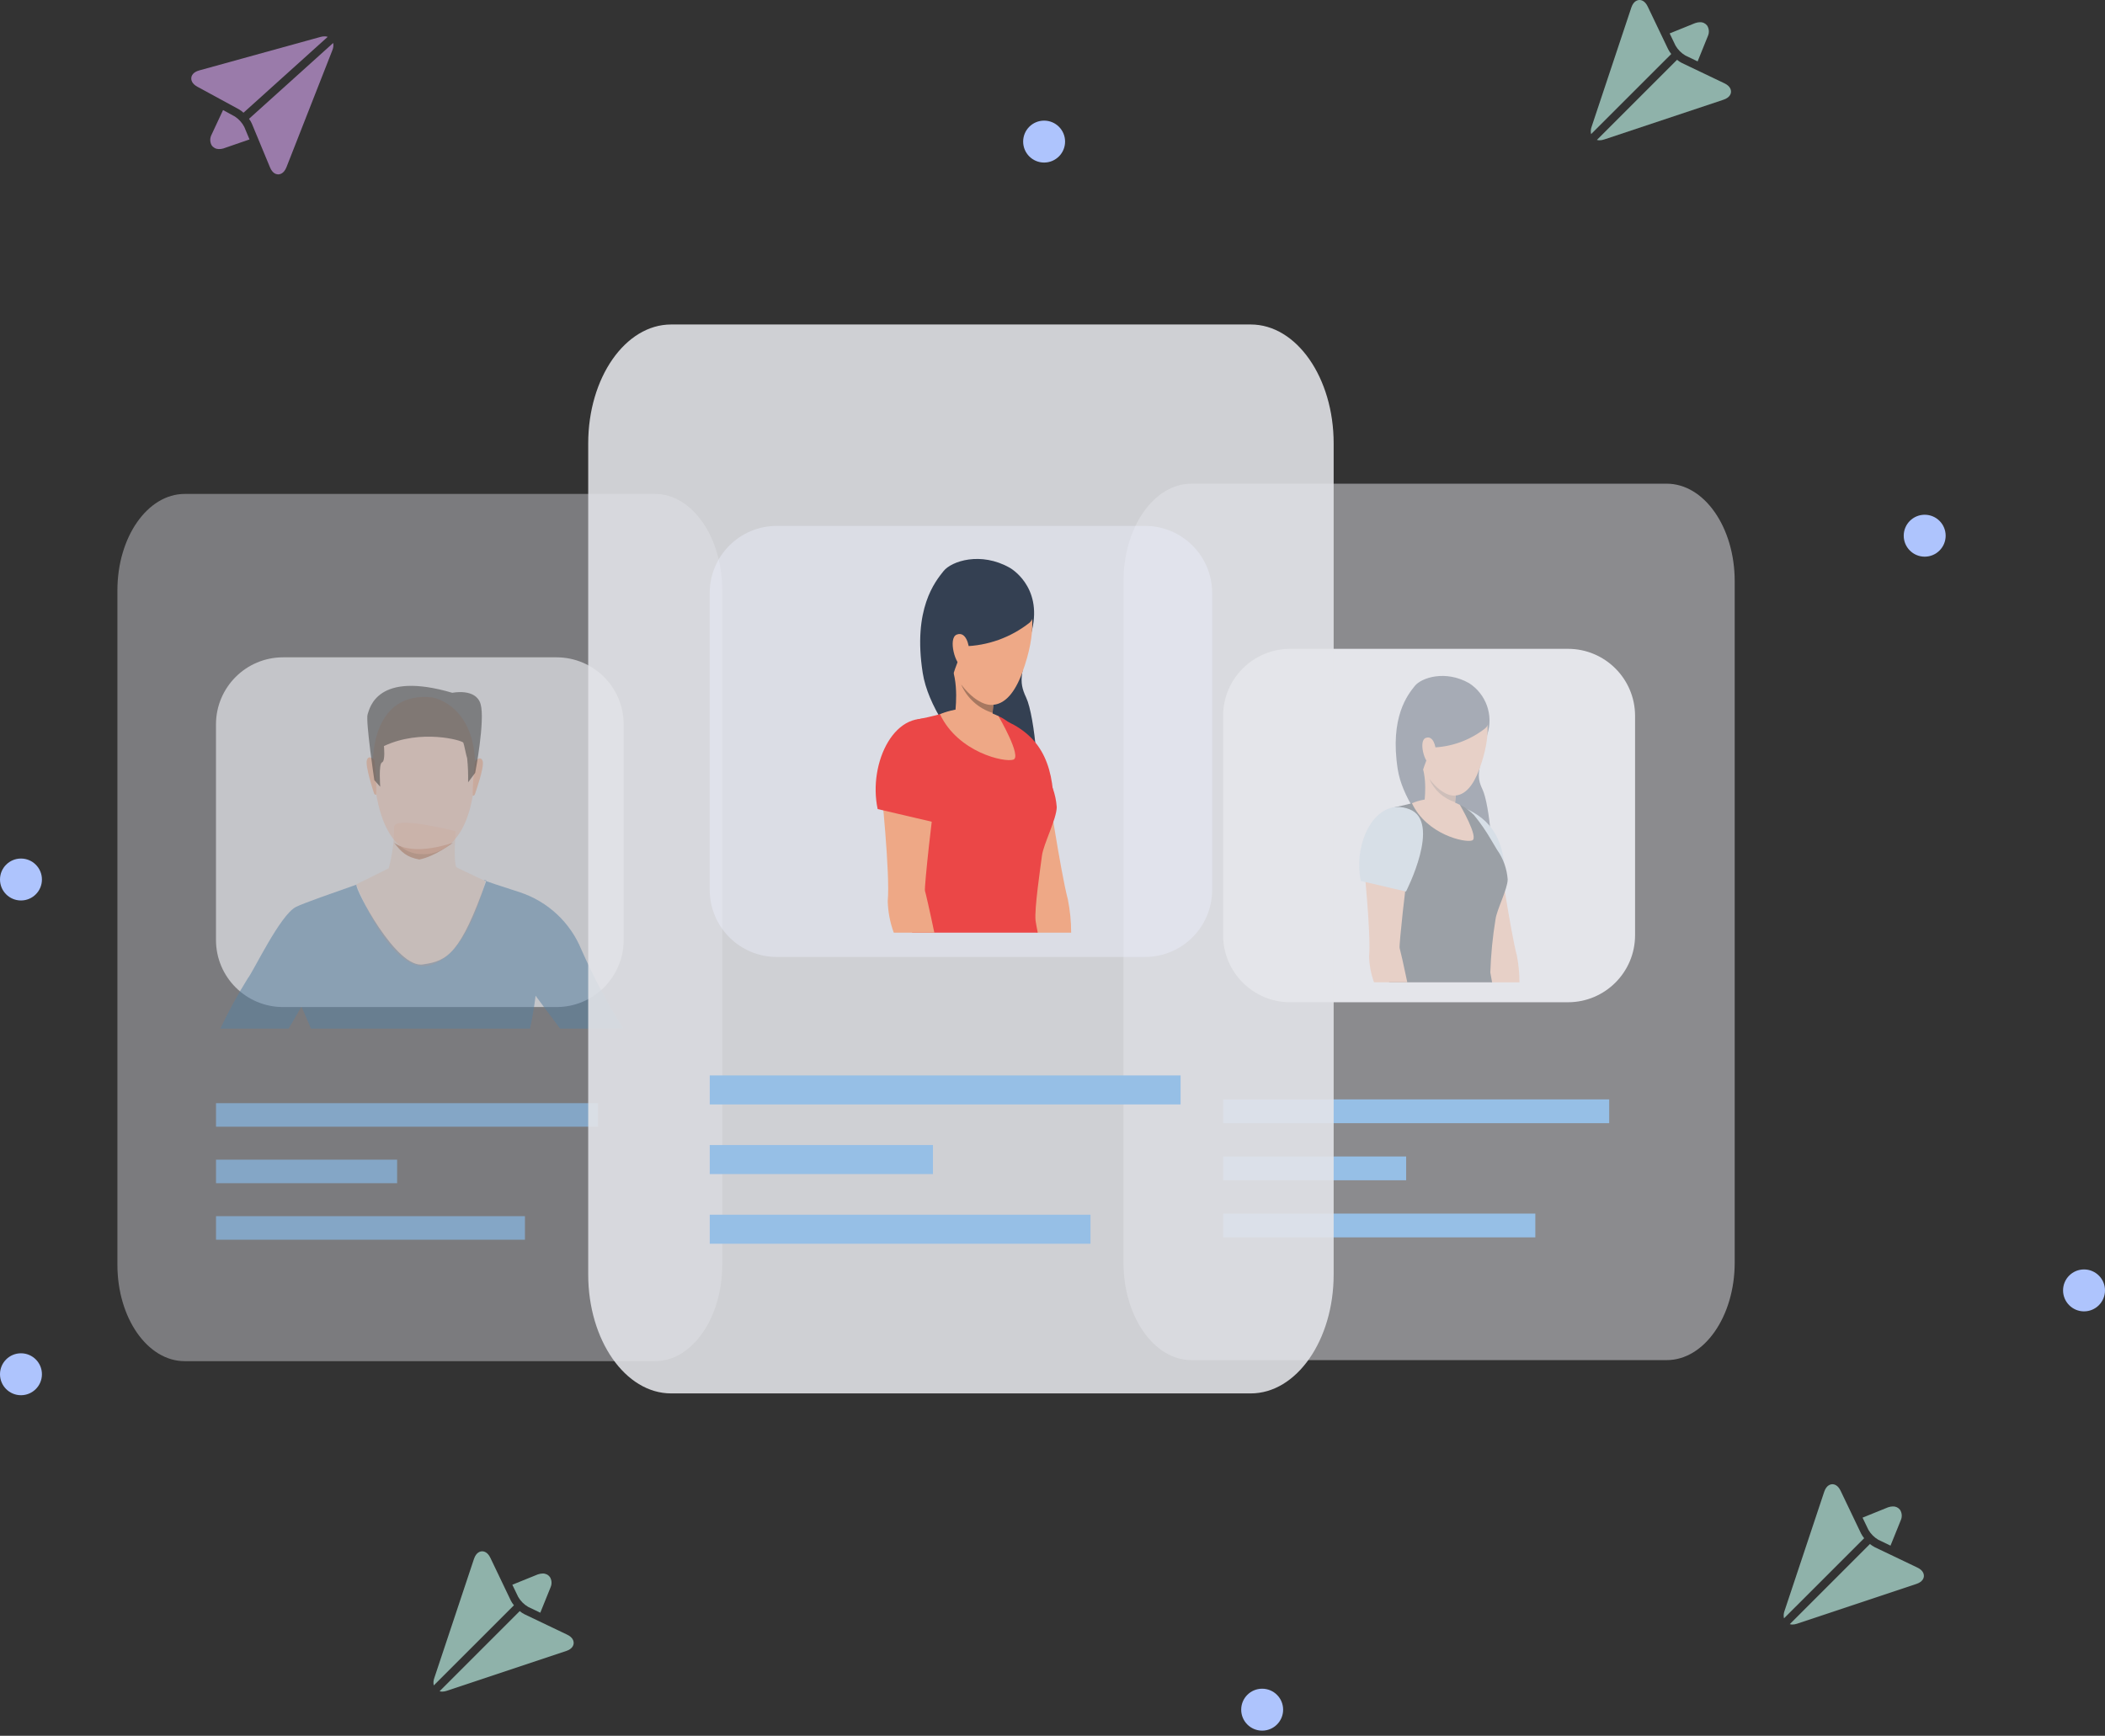 <svg width="251" height="207" viewBox="0 0 251 207" fill="none" 
    xmlns="http://www.w3.org/2000/svg">
    <rect x="0" y="0" width="251" height="207" fill="#333333" stroke="none"/>
    <g clip-path="url(#clip0)">
        <path opacity="0.5" d="M198.739 162.198H142.072C137.596 162.198 133.966 156.992 133.966 150.572V69.307C133.966 62.887 137.596 57.682 142.072 57.682H198.739C203.216 57.682 206.845 62.887 206.845 69.307V150.572C206.843 156.992 203.215 162.198 198.739 162.198Z" fill="#E4E5EA"/>
        <path d="M186.966 77.376H153.844C149.426 77.376 145.844 80.958 145.844 85.376V111.522C145.844 115.94 149.426 119.522 153.844 119.522H186.966C191.384 119.522 194.966 115.94 194.966 111.522V85.376C194.966 80.958 191.384 77.376 186.966 77.376Z" fill="#E4E5EA"/>
        <path d="M145.848 131.106H191.88V133.943H145.848V131.106Z" fill="#96BFE6"/>
        <path d="M145.848 144.725H183.072V147.562H145.848V144.725Z" fill="#96BFE6"/>
        <path d="M145.848 137.915H167.67V140.752H145.848V137.915Z" fill="#96BFE6"/>
        <g opacity="0.35">
            <path d="M175.18 81.472C176.159 82.104 176.904 83.042 177.298 84.139C177.692 85.236 177.714 86.433 177.361 87.544C176.347 91.86 175.961 92.43 176.785 94.174C177.609 95.918 178.334 103.227 177.455 104.564C176.576 105.901 167.655 98.043 166.669 91.755C165.683 85.467 167.908 82.798 168.7 81.802C169.492 80.806 172.361 79.87 175.18 81.472Z" fill="#344052"/>
            <path d="M181.182 117.145H177.76C177.595 115.457 177.441 114.282 177.474 114.108C177.525 113.821 174.069 104.756 173.746 104.008C173.423 103.26 172.154 101.25 171.989 99.356C171.824 97.462 174.289 96.698 174.289 96.698C177.622 97.298 178.75 101.905 178.75 101.905C178.75 101.905 180.15 111.253 180.856 113.884C181.071 114.958 181.18 116.05 181.182 117.145Z" fill="#EEA886"/>
            <path d="M179.461 104.15L174.361 106.299C174.361 106.299 169.677 94.674 173.603 95.972C177.529 97.27 179.281 99.704 179.461 104.15Z" fill="#C1D3E1"/>
            <path d="M178.326 109.627C177.981 111.727 177.773 113.847 177.704 115.974C177.727 116.156 177.804 116.574 177.916 117.145H165.627C165.954 115.978 166.252 114.945 166.427 114.345C167.027 112.366 166.453 111.836 166.151 110.252C166.033 109.632 165.62 108.452 165.171 107.124C165.015 106.668 164.864 106.211 164.717 105.752C164.286 104.317 163.97 102.851 163.771 101.366C163.03 96.639 166.665 96.185 166.665 96.185C168.016 95.936 170.376 95.207 170.376 95.207L174.076 95.976C174.385 96.109 174.675 96.281 174.941 96.487C175.238 96.707 175.515 96.951 175.772 97.216C176.518 98.13 177.19 99.103 177.783 100.123C178.028 100.523 178.275 100.934 178.507 101.338C179.245 102.377 179.684 103.599 179.776 104.871C179.766 106.037 178.475 108.473 178.326 109.627Z" fill="#141F27"/>
            <path d="M174.077 95.977C174.077 95.977 176.393 99.936 175.532 100.23C174.671 100.524 170.132 99.53 168.358 95.787C169.269 95.406 170.251 95.225 171.238 95.258C172.225 95.29 173.193 95.536 174.077 95.977Z" fill="#EEA886"/>
            <path d="M173.745 97.785C173.745 97.785 171.687 98.655 169.825 95.785C169.825 95.785 170.325 92.531 169.267 90.649C168.209 88.767 173.893 92.905 173.893 92.905C173.893 92.905 173.801 93.294 173.706 93.865C173.598 94.504 173.53 95.15 173.502 95.798C173.45 96.47 173.533 97.145 173.745 97.785Z" fill="#EEA886"/>
            <path d="M168.636 102.218C168.213 104.397 165.174 107.126 165.174 107.126C165.024 106.681 164.874 106.219 164.72 105.755C166.177 104.755 167.494 103.566 168.636 102.218Z" fill="#393D63"/>
            <path d="M167.874 103.949C167.682 104.743 166.795 112.783 166.892 113.058C166.949 113.215 167.377 115.076 167.807 117.142H163.84C163.481 116.159 163.282 115.124 163.251 114.078C163.504 111.366 162.585 102.72 162.585 102.72C162.585 102.72 161.761 97.49 166.101 96.836C166.101 96.836 168.665 97.173 168.82 99.067C168.975 100.961 168.066 103.16 167.874 103.949Z" fill="#EEA886"/>
            <path d="M162.266 105.062L167.651 106.321C167.651 106.321 171.924 98.026 168.076 96.511C164.02 94.914 161.294 100.532 162.266 105.062Z" fill="#C1D3E1"/>
            <path d="M174.683 81.932C174.683 81.932 179.364 83.65 176.397 91.727C173.43 99.804 167.374 90.348 168.289 85.385C169.204 80.422 174.683 81.932 174.683 81.932Z" fill="#EEA987"/>
            <path d="M177.116 86.841C175.28 88.291 173.02 89.102 170.681 89.149C170.681 89.149 169.754 91.408 169.604 92.101C169.604 92.101 165.688 85.376 170.19 81.978C174.692 78.58 178.778 85.433 177.116 86.841Z" fill="#344052"/>
            <path d="M171.215 89.636C171.215 89.036 170.909 87.662 170.004 88.001C169.099 88.34 169.91 91.149 170.504 91.007C170.506 91.005 171.226 91.046 171.215 89.636Z" fill="#EEA987"/>
            <path d="M173.506 95.661C172.824 95.447 172.196 95.088 171.666 94.609C171.135 94.13 170.713 93.542 170.43 92.886C172.219 95.198 173.568 94.865 173.568 94.865C173.536 95.167 173.533 95.355 173.506 95.661Z" fill="#A77860"/>
        </g>
        <g opacity="0.82">
            <path opacity="0.5" d="M78.1 162.324H22.022C17.592 162.324 14 157.173 14 150.824V70.404C14 64.051 17.592 58.904 22.022 58.904H78.1C82.53 58.904 86.122 64.055 86.122 70.404V150.82C86.116 157.173 82.526 162.324 78.1 162.324Z" fill="#E4E5EA"/>
            <path d="M66.363 78.389H33.754C29.336 78.389 25.754 81.971 25.754 86.389V112.095C25.754 116.513 29.336 120.095 33.754 120.095H66.363C70.781 120.095 74.363 116.513 74.363 112.095V86.389C74.363 81.971 70.781 78.389 66.363 78.389Z" fill="#E4E5EA"/>
            <path opacity="0.53" d="M44.64 90.629C44.64 90.629 44.006 89.929 43.754 90.621C43.502 91.313 44.554 94.462 44.602 94.609C44.602 94.609 44.715 94.882 44.873 94.736C44.879 93.364 44.801 91.992 44.64 90.629Z" fill="#EEA886"/>
            <path opacity="0.53" d="M56.666 90.746C56.666 90.746 57.314 90.054 57.552 90.754C57.79 91.454 56.669 94.578 56.628 94.724C56.628 94.724 56.509 94.996 56.355 94.846C56.375 93.474 56.479 92.105 56.666 90.746Z" fill="#EEA886"/>
            <path opacity="0.53" d="M69.309 113.212C68.655 111.626 67.669 110.2 66.415 109.029C65.162 107.858 63.672 106.971 62.046 106.426C61.399 106.211 60.246 105.834 59.029 105.44C56.836 104.732 58 105 58 105C54.929 113.72 53.325 114.599 50.5 115C47.313 115.678 42.243 105.873 42.5 105.5C39.935 106.4 36.209 107.695 35.297 108.153C33.397 109.102 30.197 115.89 29.549 116.668C28.343 118.604 27.248 120.607 26.27 122.668H34.42C35.281 121.189 35.944 120.042 35.944 120.042C35.944 120.042 36.459 121.173 37.084 122.668H63.194C63.607 120.932 63.864 118.743 63.864 118.743C63.864 118.743 65.264 120.643 66.789 122.668H74.314C72.426 119.637 70.754 116.477 69.309 113.212Z" fill="#5E90B9"/>
            <path opacity="0.53" d="M55.175 103.798C55.175 103.79 54.416 103.425 54.416 103.425C54.047 102.601 54.322 99.125 54.322 99.125C54.322 99.125 46.787 97.207 47.003 98.674C46.999 100.32 46.781 101.958 46.354 103.547L42.489 105.467C42.489 105.467 46.607 116.525 51.34 115.098C56.073 113.671 57.86 105.068 57.86 105.068L55.175 103.798Z" fill="#EEA886" fill-opacity="0.35"/>
            <path opacity="0.53" d="M47 100.5C47.893 101.66 48.471 102.204 50 102.5C51.879 102.137 54 100.5 54 100.5C54 100.5 49.345 102.216 47 100.5Z" fill="#B98166"/>
            <g style="mix-blend-mode:darken" opacity="0.53">
                <path d="M51.559 83.173C51.559 83.173 57.475 84.105 56.574 93.36C55.673 102.615 50.453 101.86 50.103 101.848C49.753 101.836 44.862 102.016 44.481 90.716C44.481 90.716 44.314 82.359 51.559 83.173Z" fill="#EFC5B3"/>
            </g>
            <path opacity="0.53" d="M56.662 92.164L55.816 93.296C55.839 92.338 55.802 91.379 55.704 90.425C55.569 90.035 55.361 88.847 55.246 88.567C55.131 88.287 50.167 86.895 45.779 88.973C45.779 88.973 45.972 90.757 45.552 90.917C45.132 91.077 45.337 93.824 45.337 93.824L44.637 93.038C44.637 93.038 43.572 85.917 43.837 85.175C44.102 84.433 44.937 79.975 53.937 82.62C53.937 82.62 56.743 82.025 57.306 83.963C57.869 85.901 56.662 92.164 56.662 92.164Z" fill="#434343"/>
            <path d="M25.758 131.557H71.309V134.364H25.758V131.557Z" fill="#96BFE6"/>
            <path d="M25.758 145.034H62.593V147.841H25.758V145.034Z" fill="#96BFE6"/>
            <path d="M25.758 138.295H47.352V141.102H25.758V138.295Z" fill="#96BFE6"/>
        </g>
        <path opacity="0.88" d="M149.138 166.17H80.025C74.565 166.17 70.138 159.821 70.138 151.986V52.875C70.138 45.045 74.565 38.696 80.025 38.696H149.138C154.598 38.696 159.025 45.045 159.025 52.875V151.986C159.024 159.821 154.598 166.17 149.138 166.17Z" fill="#E4E5EA"/>
        <path opacity="0.4" d="M136.538 62.716H92.625C88.207 62.716 84.625 66.298 84.625 70.716V106.12C84.625 110.538 88.207 114.12 92.625 114.12H136.538C140.956 114.12 144.538 110.538 144.538 106.12V70.716C144.538 66.298 140.956 62.716 136.538 62.716Z" fill="#EEF0FF"/>
        <path d="M84.63 128.248H140.773V131.708H84.63V128.248Z" fill="#96BFE6"/>
        <path d="M84.63 144.859H130.03V148.319H84.63V144.859Z" fill="#96BFE6"/>
        <path d="M84.63 136.552H111.245V140.012H84.63V136.552Z" fill="#96BFE6"/>
        <path d="M120.404 67.709C120.404 67.709 124.304 69.85 123.065 75.115C121.826 80.38 121.357 81.074 122.365 83.201C123.373 85.328 124.254 94.242 123.182 95.873C122.11 97.504 111.234 87.919 110.026 80.251C108.818 72.583 111.537 69.327 112.502 68.111C113.467 66.895 116.965 65.758 120.404 67.709Z" fill="#344052"/>
        <path d="M127.725 111.22H123.551C123.351 109.161 123.162 107.728 123.202 107.52C123.264 107.171 119.049 96.114 118.655 95.199C118.261 94.284 116.714 91.835 116.512 89.525C116.31 87.215 119.319 86.283 119.319 86.283C123.384 87.01 124.76 92.634 124.76 92.634C124.76 92.634 126.466 104.034 127.329 107.244C127.591 108.553 127.723 109.885 127.725 111.22Z" fill="#EEA886"/>
        <path d="M125.625 95.376L119.41 97.997C119.41 97.997 113.696 83.818 118.486 85.402C123.259 86.98 125.402 89.947 125.625 95.376Z" fill="#EB4747"/>
        <path d="M124.241 102.052C124.06 103.459 123.317 108.445 123.482 109.793C123.51 110.015 123.602 110.527 123.74 111.221H108.752C109.152 109.798 109.514 108.538 109.733 107.806C110.46 105.393 109.764 104.745 109.396 102.814C109.253 102.058 108.749 100.623 108.196 98.999C108.006 98.443 107.822 97.885 107.642 97.325C107.116 95.575 106.73 93.786 106.488 91.975C105.588 86.21 110.018 85.656 110.018 85.656C111.666 85.356 114.544 84.463 114.544 84.463L119.053 85.401C119.43 85.563 119.784 85.773 120.108 86.024C120.47 86.292 120.809 86.589 121.122 86.913C122.032 88.028 122.852 89.213 123.575 90.458C123.875 90.946 124.175 91.447 124.458 91.939C125.358 93.207 125.894 94.697 126.006 96.248C125.993 97.673 124.422 100.644 124.241 102.052Z" fill="#EB4747"/>
        <path d="M119.058 85.402C119.058 85.402 121.882 90.231 120.832 90.59C119.782 90.949 114.245 89.732 112.082 85.171C113.193 84.706 114.391 84.485 115.595 84.525C116.799 84.565 117.98 84.864 119.058 85.402Z" fill="#EEA886"/>
        <path d="M118.649 87.608C118.649 87.608 116.139 88.669 113.868 85.174C113.868 85.174 114.479 81.205 113.188 78.91C111.897 76.615 118.83 81.662 118.83 81.662C118.83 81.662 118.718 82.136 118.602 82.833C118.542 83.19 118.481 83.606 118.435 84.048C118.396 84.416 118.366 84.802 118.353 85.186C118.29 86.005 118.39 86.828 118.649 87.608Z" fill="#EEA886"/>
        <path d="M112.422 93.014C111.905 95.671 108.199 99 108.199 99C108.016 98.457 107.828 97.893 107.645 97.328C109.422 96.109 111.029 94.658 112.422 93.014Z" fill="#393D63"/>
        <path d="M111.493 95.129C111.258 96.097 110.177 105.904 110.293 106.239C110.362 106.431 110.885 108.7 111.409 111.22H106.571C106.133 110.021 105.89 108.758 105.853 107.482C106.162 104.174 105.041 93.629 105.041 93.629C105.041 93.629 104.041 87.25 109.329 86.453C109.329 86.453 112.456 86.864 112.645 89.173C112.834 91.482 111.728 94.164 111.493 95.129Z" fill="#EEA886"/>
        <path d="M104.653 96.485L111.221 98.02C111.221 98.02 116.432 87.903 111.739 86.055C106.793 84.107 103.468 90.965 104.653 96.485Z" fill="#EB4747"/>
        <path d="M119.799 68.276C119.799 68.276 125.508 70.376 121.89 80.222C118.272 90.068 110.89 78.541 112.001 72.487C113.112 66.433 119.799 68.276 119.799 68.276Z" fill="#EEA987"/>
        <path d="M122.765 74.258C120.526 76.026 117.77 77.015 114.917 77.073C114.917 77.073 113.787 79.828 113.604 80.673C113.604 80.673 108.827 72.473 114.319 68.327C119.811 64.181 124.792 72.543 122.765 74.258Z" fill="#344052"/>
        <path d="M115.568 77.668C115.568 76.939 115.195 75.261 114.091 75.673C112.987 76.085 113.976 79.513 114.704 79.34C114.703 79.339 115.576 79.394 115.568 77.668Z" fill="#EEA987"/>
        <path d="M118.362 85.018C117.53 84.756 116.764 84.319 116.117 83.734C115.47 83.15 114.956 82.434 114.61 81.633C116.792 84.453 118.437 84.046 118.437 84.046C118.4 84.415 118.395 84.645 118.362 85.018Z" fill="#A77860"/>
        <path d="M28.013 13.899L26.597 13.125L25.212 16.092C25.211 16.102 25.203 16.11 25.199 16.12C25.108 16.309 25.064 16.517 25.071 16.727C25.078 16.936 25.134 17.141 25.237 17.324C25.329 17.462 25.454 17.575 25.599 17.654C25.745 17.733 25.908 17.775 26.074 17.777C26.262 17.783 26.45 17.759 26.63 17.706L26.659 17.696L29.752 16.628L29.129 15.137C28.869 14.636 28.485 14.21 28.013 13.899Z" fill="#9A7BAA"/>
        <path d="M39.731 5.123L29.693 14.168C29.831 14.352 29.947 14.551 30.039 14.762L32.195 19.96C32.485 20.658 32.908 20.782 33.135 20.794C33.335 20.804 33.839 20.742 34.157 19.941L39.631 5.991C39.749 5.717 39.784 5.416 39.731 5.123V5.123Z" fill="#9A7BAA"/>
        <path d="M29.035 13.443L39.075 4.394C38.972 4.36 38.865 4.341 38.757 4.336C38.569 4.33 38.381 4.354 38.201 4.407L23.759 8.397C22.995 8.608 22.835 9.039 22.812 9.276C22.788 9.513 22.843 9.968 23.54 10.346L28.482 13.033C28.682 13.148 28.867 13.285 29.035 13.443Z" fill="#9A7BAA"/>
        <path d="M223.968 183.623L225.424 184.323L226.653 181.284C226.653 181.274 226.661 181.265 226.664 181.255C226.745 181.062 226.778 180.852 226.76 180.643C226.743 180.434 226.676 180.232 226.564 180.055C226.464 179.923 226.334 179.817 226.185 179.746C226.035 179.675 225.87 179.641 225.705 179.648C225.517 179.652 225.331 179.685 225.154 179.748L225.125 179.756L222.09 180.985L222.79 182.44C223.075 182.929 223.48 183.336 223.968 183.623Z" fill="#8FB2AA"/>
        <path d="M212.723 192.993L222.282 183.438C222.135 183.261 222.008 183.068 221.905 182.863L219.475 177.784C219.149 177.1 218.72 177 218.493 177C218.293 177 217.793 177.088 217.517 177.905L212.782 192.121C212.677 192.4 212.657 192.703 212.723 192.993Z" fill="#8FB2AA"/>
        <path d="M222.971 184.131L213.415 193.687C213.52 193.716 213.628 193.731 213.736 193.731C213.924 193.728 214.111 193.694 214.288 193.631L228.503 188.893C229.255 188.642 229.392 188.204 229.403 187.966C229.414 187.728 229.336 187.276 228.62 186.935L223.545 184.509C223.34 184.405 223.147 184.278 222.971 184.131V184.131Z" fill="#8FB2AA"/>
        <path d="M62.968 191.623L64.424 192.323L65.653 189.284C65.653 189.274 65.661 189.265 65.664 189.255C65.745 189.062 65.778 188.852 65.76 188.643C65.743 188.434 65.676 188.232 65.564 188.055C65.464 187.923 65.334 187.817 65.185 187.746C65.035 187.675 64.87 187.641 64.705 187.648C64.517 187.652 64.331 187.685 64.154 187.748L64.125 187.756L61.09 188.985L61.79 190.44C62.075 190.929 62.48 191.336 62.968 191.623Z" fill="#8FB2AA"/>
        <path d="M51.723 200.993L61.282 191.438C61.135 191.261 61.008 191.068 60.905 190.863L58.475 185.784C58.149 185.1 57.72 185 57.493 185C57.293 185 56.793 185.088 56.517 185.905L51.782 200.121C51.677 200.4 51.657 200.703 51.723 200.993Z" fill="#8FB2AA"/>
        <path d="M61.971 192.131L52.415 201.687C52.52 201.716 52.627 201.731 52.736 201.731C52.924 201.728 53.111 201.694 53.288 201.631L67.503 196.893C68.255 196.642 68.392 196.204 68.403 195.966C68.414 195.728 68.336 195.276 67.62 194.935L62.545 192.509C62.34 192.405 62.147 192.278 61.971 192.131V192.131Z" fill="#8FB2AA"/>
        <path d="M200.968 6.623L202.424 7.323L203.653 4.284C203.653 4.274 203.661 4.265 203.664 4.255C203.745 4.062 203.778 3.852 203.76 3.643C203.743 3.434 203.676 3.232 203.564 3.055C203.464 2.923 203.334 2.817 203.185 2.746C203.035 2.675 202.87 2.641 202.705 2.648C202.517 2.652 202.331 2.685 202.154 2.748L202.125 2.756L199.09 3.985L199.79 5.44C200.075 5.929 200.48 6.336 200.968 6.623Z" fill="#8FB2AA"/>
        <path d="M189.723 15.993L199.282 6.438C199.135 6.261 199.008 6.068 198.905 5.863L196.475 0.784C196.149 0.1 195.72 0 195.493 0C195.293 0 194.793 0.088 194.517 0.905L189.782 15.121C189.677 15.4 189.657 15.703 189.723 15.993Z" fill="#8FB2AA"/>
        <path d="M199.971 7.131L190.415 16.687C190.52 16.716 190.628 16.731 190.736 16.731C190.924 16.727 191.111 16.694 191.288 16.631L205.503 11.893C206.255 11.642 206.392 11.204 206.403 10.966C206.414 10.728 206.336 10.276 205.62 9.935L200.545 7.509C200.34 7.405 200.147 7.279 199.971 7.131V7.131Z" fill="#8FB2AA"/>
        <path d="M150.5 206.385C151.881 206.385 153 205.266 153 203.885C153 202.504 151.881 201.385 150.5 201.385C149.119 201.385 148 202.504 148 203.885C148 205.266 149.119 206.385 150.5 206.385Z" fill="#AEC4FD"/>
        <path d="M2.5 107.385C3.881 107.385 5 106.266 5 104.885C5 103.504 3.881 102.385 2.5 102.385C1.119 102.385 0 103.504 0 104.885C0 106.266 1.119 107.385 2.5 107.385Z" fill="#AEC4FD"/>
        <path d="M2.5 166.385C3.881 166.385 5 165.266 5 163.885C5 162.504 3.881 161.385 2.5 161.385C1.119 161.385 0 162.504 0 163.885C0 165.266 1.119 166.385 2.5 166.385Z" fill="#AEC4FD"/>
        <path d="M229.5 66.385C230.881 66.385 232 65.266 232 63.885C232 62.504 230.881 61.385 229.5 61.385C228.119 61.385 227 62.504 227 63.885C227 65.266 228.119 66.385 229.5 66.385Z" fill="#AEC4FD"/>
        <path d="M124.5 19.385C125.881 19.385 127 18.266 127 16.885C127 15.504 125.881 14.385 124.5 14.385C123.119 14.385 122 15.504 122 16.885C122 18.266 123.119 19.385 124.5 19.385Z" fill="#AEC4FD"/>
        <path d="M248.5 156.385C249.881 156.385 251 155.266 251 153.885C251 152.504 249.881 151.385 248.5 151.385C247.119 151.385 246 152.504 246 153.885C246 155.266 247.119 156.385 248.5 156.385Z" fill="#AEC4FD"/>
    </g>

</svg>
